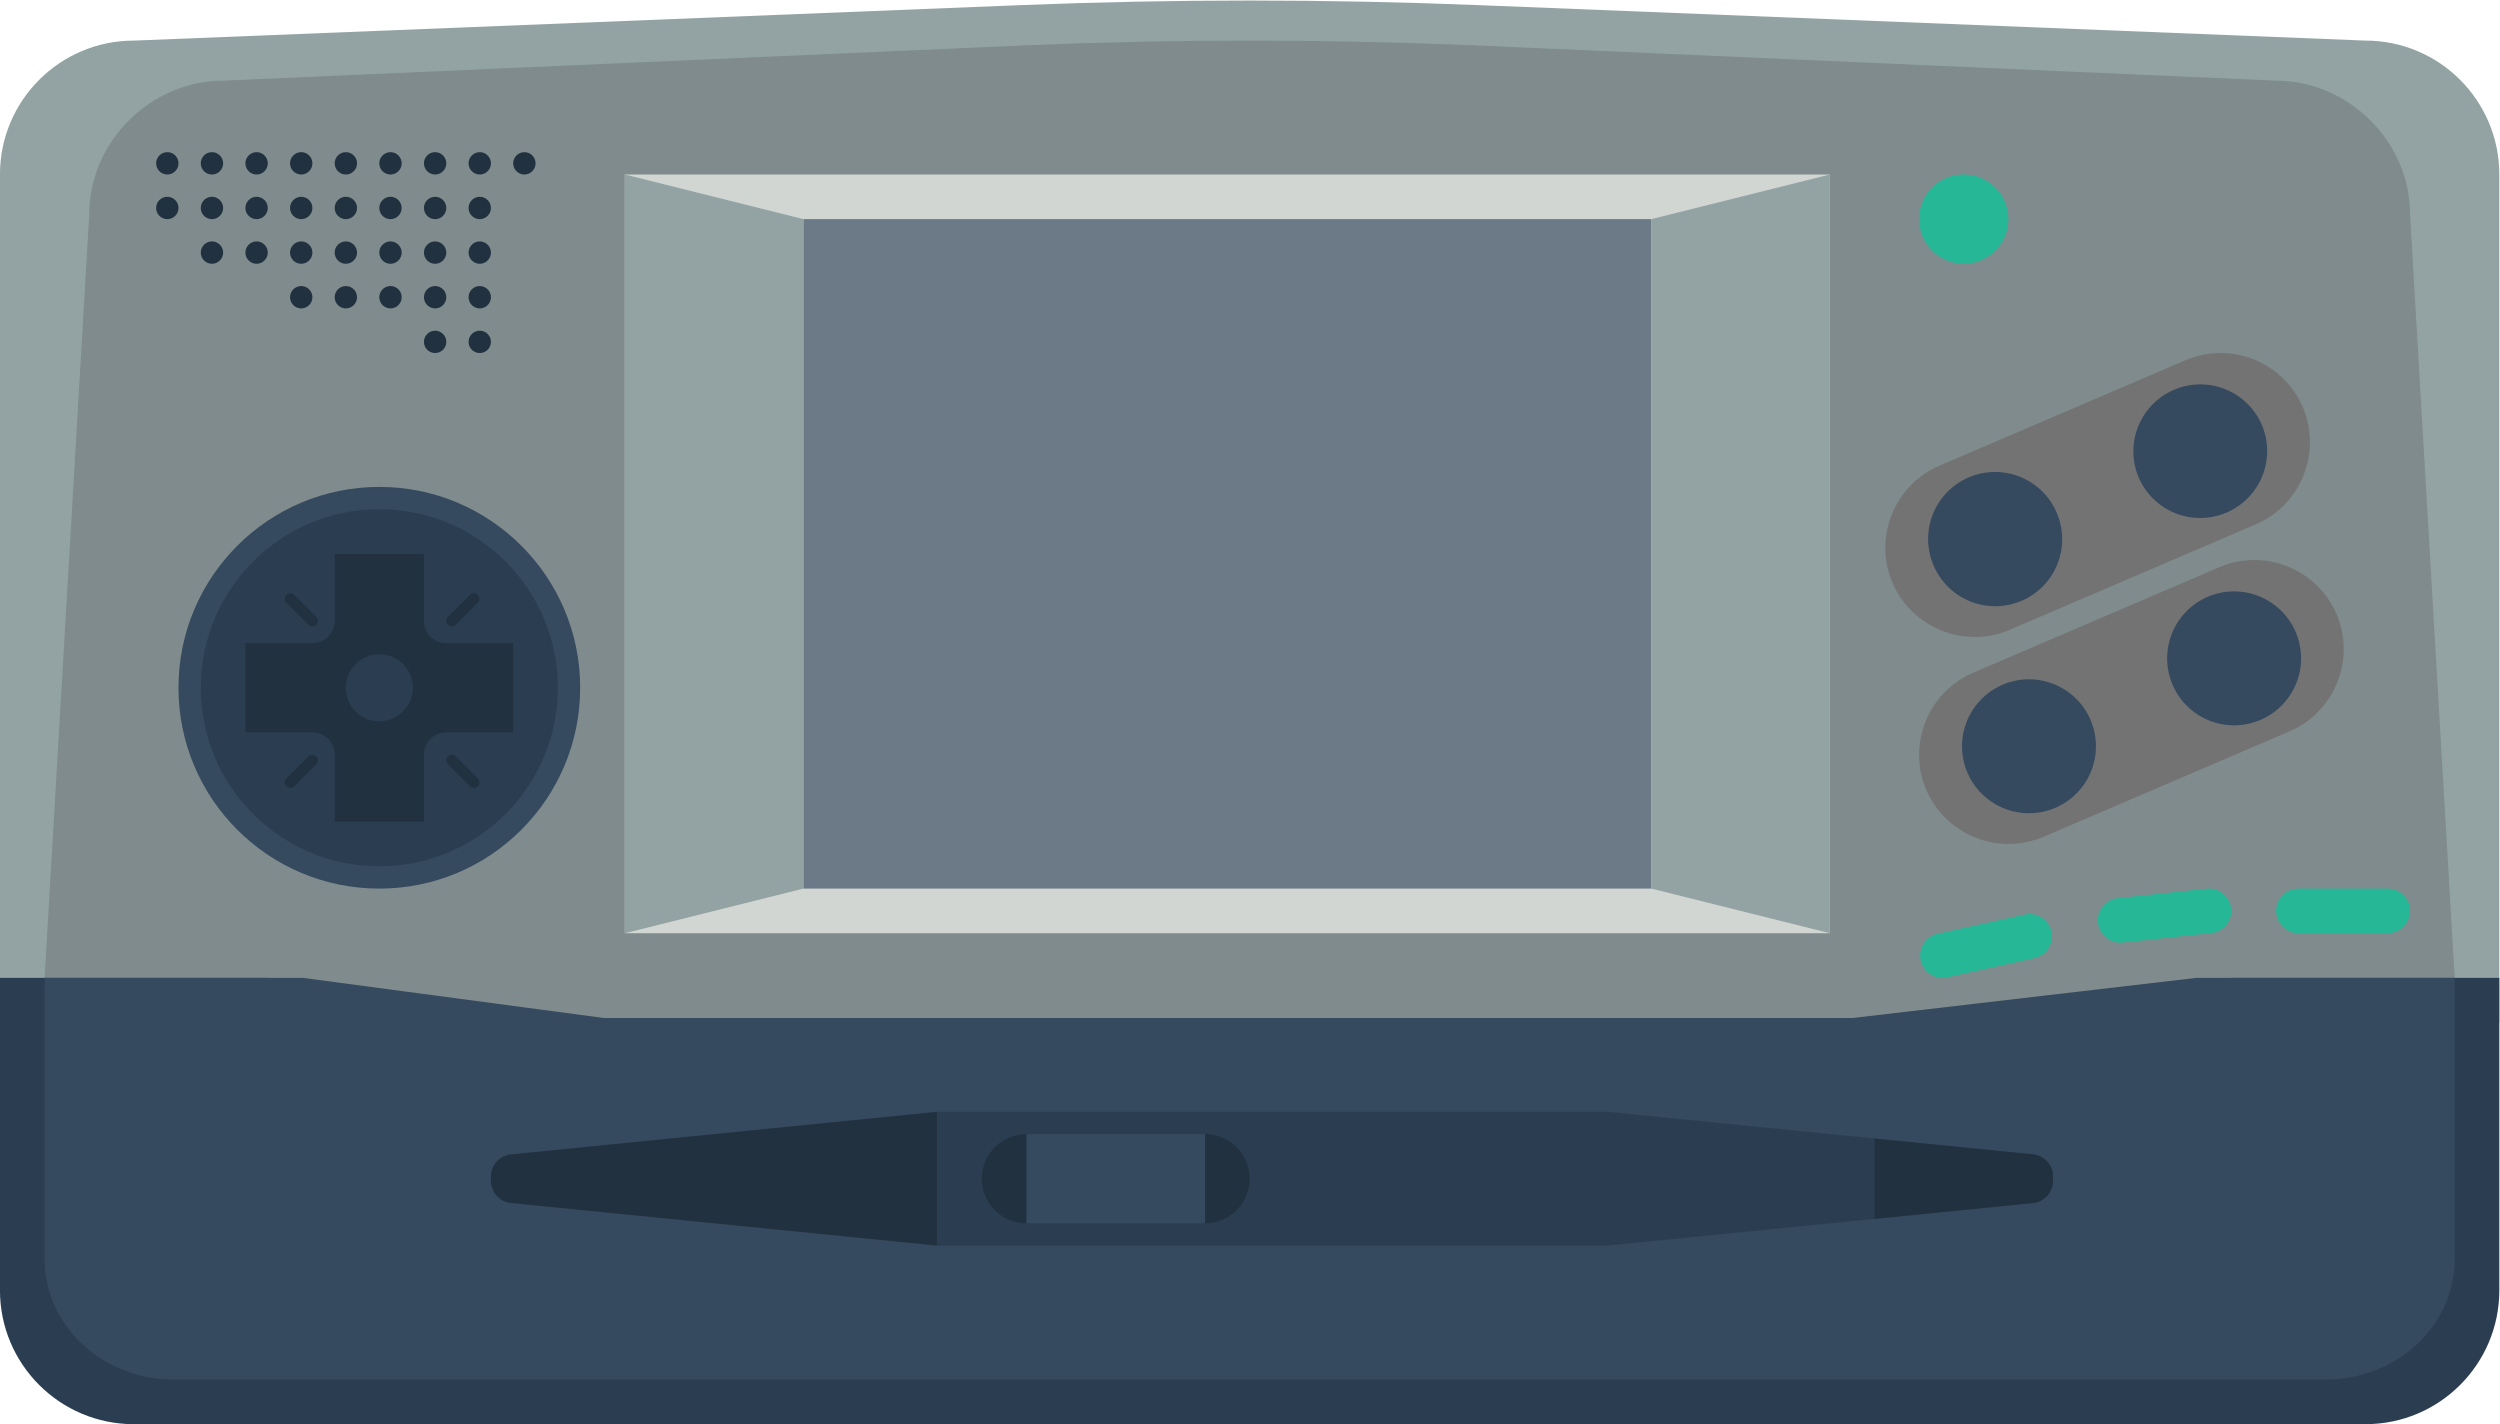 <svg xmlns="http://www.w3.org/2000/svg" width="298.667" height="170.121"><clipPath id="a"><path d="M0 256h256V0H0z"/></clipPath><g clip-path="url(#a)" transform="matrix(1.333 0 0 -1.333 -21.333 255.454)"><path fill="#93a3a3" d="M240 100H16v76c0 6.627 5.373 12 12 12l79.537 3.181c13.636.546 27.29.546 40.927 0L228 188c6.627 0 12-5.373 12-12z"/><path fill="#7f8b8c" d="m236 104-52-4H72l-52 4 4 68.409c0 6.628 5.609 12 12 12l72.267 3.182c13.15.545 26.316.545 39.466 0L220 184.409c6.391 0 12-5.372 12-12z"/><path fill="#2b3e51" d="M228 64H28c-6.627 0-12 5.373-12 12v28h24l28-4h116l32 4h24V76c0-6.627-5.373-12-12-12"/><path fill="#35495f" d="M224.429 68H31.572C25.18 68 20 72.835 20 78.8V104h23.143l27-3.6H182l30.858 3.6H236V78.8c0-5.965-5.18-10.8-11.571-10.8"/><path fill="#223140" d="m100 92-38.2-3.82a2 2 0 0 1-1.8-1.99v-.38a2 2 0 0 1 1.8-1.99L100 80z"/><path fill="#2b3e51" d="M198.199 88.18 160 92h-60V80h60l38.199 3.82A2 2 0 0 1 200 85.81v.38a2 2 0 0 1-1.801 1.99"/><path fill="#223140" d="M112 86a4 4 0 1 0-8 0 4 4 0 0 0 8 0m16 0a4 4 0 1 0-8 0 4 4 0 0 0 8 0"/><path fill="#35495f" d="M124 82h-16v8h16z"/><path fill="#223140" d="M198.199 88.18 184 89.6v-7.2l14.199 1.42A2 2 0 0 1 200 85.81v.38a2 2 0 0 1-1.801 1.99"/><path fill="#d1d6d2" d="M180 108H72v68h108z"/><path fill="#6c7a88" d="M164 112H88v60h76z"/><path fill="#93a3a3" d="m72 176 16-4v-60l-16-4zm108-68-16 4v60l16 4z"/><path fill="#25b796" d="M196 172a4 4 0 1 0-8 0 4 4 0 0 0 8 0"/><path fill="#737373" d="m218.181 144.65-22.059-9.454c-4.045-1.733-8.772.158-10.505 4.202s.158 8.771 4.202 10.504l22.06 9.454c4.044 1.734 8.771-.157 10.504-4.2 1.733-4.046-.158-8.773-4.202-10.506"/><path fill="#35495f" d="M200.323 145.7a6 6 0 1 0-11.03-4.726 6 6 0 0 0 11.03 4.727m18.383 7.879a6 6 0 1 0-11.03-4.727 6 6 0 0 0 11.03 4.726"/><path fill="#737373" d="m221.207 126.098-22.059-9.455c-4.045-1.733-8.772.157-10.505 4.202-1.733 4.044.158 8.771 4.202 10.504l22.06 9.454c4.044 1.734 8.771-.157 10.504-4.2 1.733-4.046-.158-8.773-4.202-10.506"/><path fill="#35495f" d="M203.35 127.148a6 6 0 1 0-11.03-4.726 6 6 0 0 0 11.03 4.726m18.383 7.878a6 6 0 1 0-11.03-4.726 6 6 0 0 0 11.03 4.726"/><path fill="#25b796" d="M230 108h-8c-1.1 0-2 .9-2 2s.9 2 2 2h8c1.1 0 2-.9 2-2s-.9-2-2-2"/><path fill="#35495f" d="M68 130c0-9.941-8.059-18-18-18s-18 8.059-18 18 8.059 18 18 18 18-8.059 18-18"/><path fill="#25b796" d="m214.19 108.011-7.956-.846a2.005 2.005 0 0 0-2.2 1.777 2.005 2.005 0 0 0 1.777 2.2l7.955.847a2.006 2.006 0 0 0 2.2-1.778 2.005 2.005 0 0 0-1.777-2.2m-15.853-2.246-7.813-1.718a2.005 2.005 0 0 0-2.383 1.523 2.005 2.005 0 0 0 1.524 2.383l7.813 1.719a2.007 2.007 0 0 0 2.383-1.524 2.007 2.007 0 0 0-1.524-2.383"/><path fill="#2b3e51" d="M66 130c0-8.837-7.163-16-16-16s-16 7.163-16 16 7.163 16 16 16 16-7.163 16-16"/><path fill="#223140" d="M62 134h-6a2 2 0 0 0-2 2v6h-8v-6a2 2 0 0 0-2-2h-6v-8h6a2 2 0 0 0 2-2v-6h8v6a2 2 0 0 0 2 2h6z"/><path fill="#2b3e51" d="M53 130a3 3 0 1 0-6 0 3 3 0 0 0 6 0"/><path fill="#223140" d="M44 135.5a.5.5 0 0 0-.354.146l-2 2a.502.502 0 0 0 .708.708l2-2A.502.502 0 0 0 44 135.5m12.5 0c.128 0 .256.049.354.146l2 2a.502.502 0 0 1-.708.708l-2-2a.502.502 0 0 1 .354-.854m0-11.5a.5.5 0 0 0 .354-.146l2-2a.502.502 0 0 0-.708-.708l-2 2a.502.502 0 0 0 .354.854M44 124a.5.5 0 0 1-.354-.146l-2-2a.502.502 0 0 1 .708-.708l2 2A.502.502 0 0 1 44 124m-9 52c-.55 0-1 .45-1 1s.45 1 1 1 1-.45 1-1-.45-1-1-1m-4 0c-.55 0-1 .45-1 1s.45 1 1 1 1-.45 1-1-.45-1-1-1m0-4c-.55 0-1 .45-1 1s.45 1 1 1 1-.45 1-1-.45-1-1-1m4 0c-.55 0-1 .45-1 1s.45 1 1 1 1-.45 1-1-.45-1-1-1m0-4c-.55 0-1 .45-1 1s.45 1 1 1 1-.45 1-1-.45-1-1-1m4 4c-.55 0-1 .45-1 1s.45 1 1 1 1-.45 1-1-.45-1-1-1m0-4c-.55 0-1 .45-1 1s.45 1 1 1 1-.45 1-1-.45-1-1-1m4 4c-.55 0-1 .45-1 1s.45 1 1 1 1-.45 1-1-.45-1-1-1m4-4c-.55 0-1 .45-1 1s.45 1 1 1 1-.45 1-1-.45-1-1-1m-4 0c-.55 0-1 .45-1 1s.45 1 1 1 1-.45 1-1-.45-1-1-1m0-4c-.55 0-1 .45-1 1s.45 1 1 1 1-.45 1-1-.45-1-1-1m4 8c-.55 0-1 .45-1 1s.45 1 1 1 1-.45 1-1-.45-1-1-1m4-4c-.55 0-1 .45-1 1s.45 1 1 1 1-.45 1-1-.45-1-1-1m0 4c-.55 0-1 .45-1 1s.45 1 1 1 1-.45 1-1-.45-1-1-1m-4-8c-.55 0-1 .45-1 1s.45 1 1 1 1-.45 1-1-.45-1-1-1m4 0c-.55 0-1 .45-1 1s.45 1 1 1 1-.45 1-1-.45-1-1-1m4 0c-.55 0-1 .45-1 1s.45 1 1 1 1-.45 1-1-.45-1-1-1m0-4c-.55 0-1 .45-1 1s.45 1 1 1 1-.45 1-1-.45-1-1-1m0 8c-.55 0-1 .45-1 1s.45 1 1 1 1-.45 1-1-.45-1-1-1m4 0c-.55 0-1 .45-1 1s.45 1 1 1 1-.45 1-1-.45-1-1-1m-4 4c-.55 0-1 .45-1 1s.45 1 1 1 1-.45 1-1-.45-1-1-1m4 0c-.55 0-1 .45-1 1s.45 1 1 1 1-.45 1-1-.45-1-1-1m0-12c-.55 0-1 .45-1 1s.45 1 1 1 1-.45 1-1-.45-1-1-1m0 4c-.55 0-1 .45-1 1s.45 1 1 1 1-.45 1-1-.45-1-1-1m-20 12c-.55 0-1 .45-1 1s.45 1 1 1 1-.45 1-1-.45-1-1-1m4 0c-.55 0-1 .45-1 1s.45 1 1 1 1-.45 1-1-.45-1-1-1m4 0c-.55 0-1 .45-1 1s.45 1 1 1 1-.45 1-1-.45-1-1-1m4 0c-.55 0-1 .45-1 1s.45 1 1 1 1-.45 1-1-.45-1-1-1m4 0c-.55 0-1 .45-1 1s.45 1 1 1 1-.45 1-1-.45-1-1-1m4 0c-.55 0-1 .45-1 1s.45 1 1 1 1-.45 1-1-.45-1-1-1m4 0c-.55 0-1 .45-1 1s.45 1 1 1 1-.45 1-1-.45-1-1-1"/></g></svg>